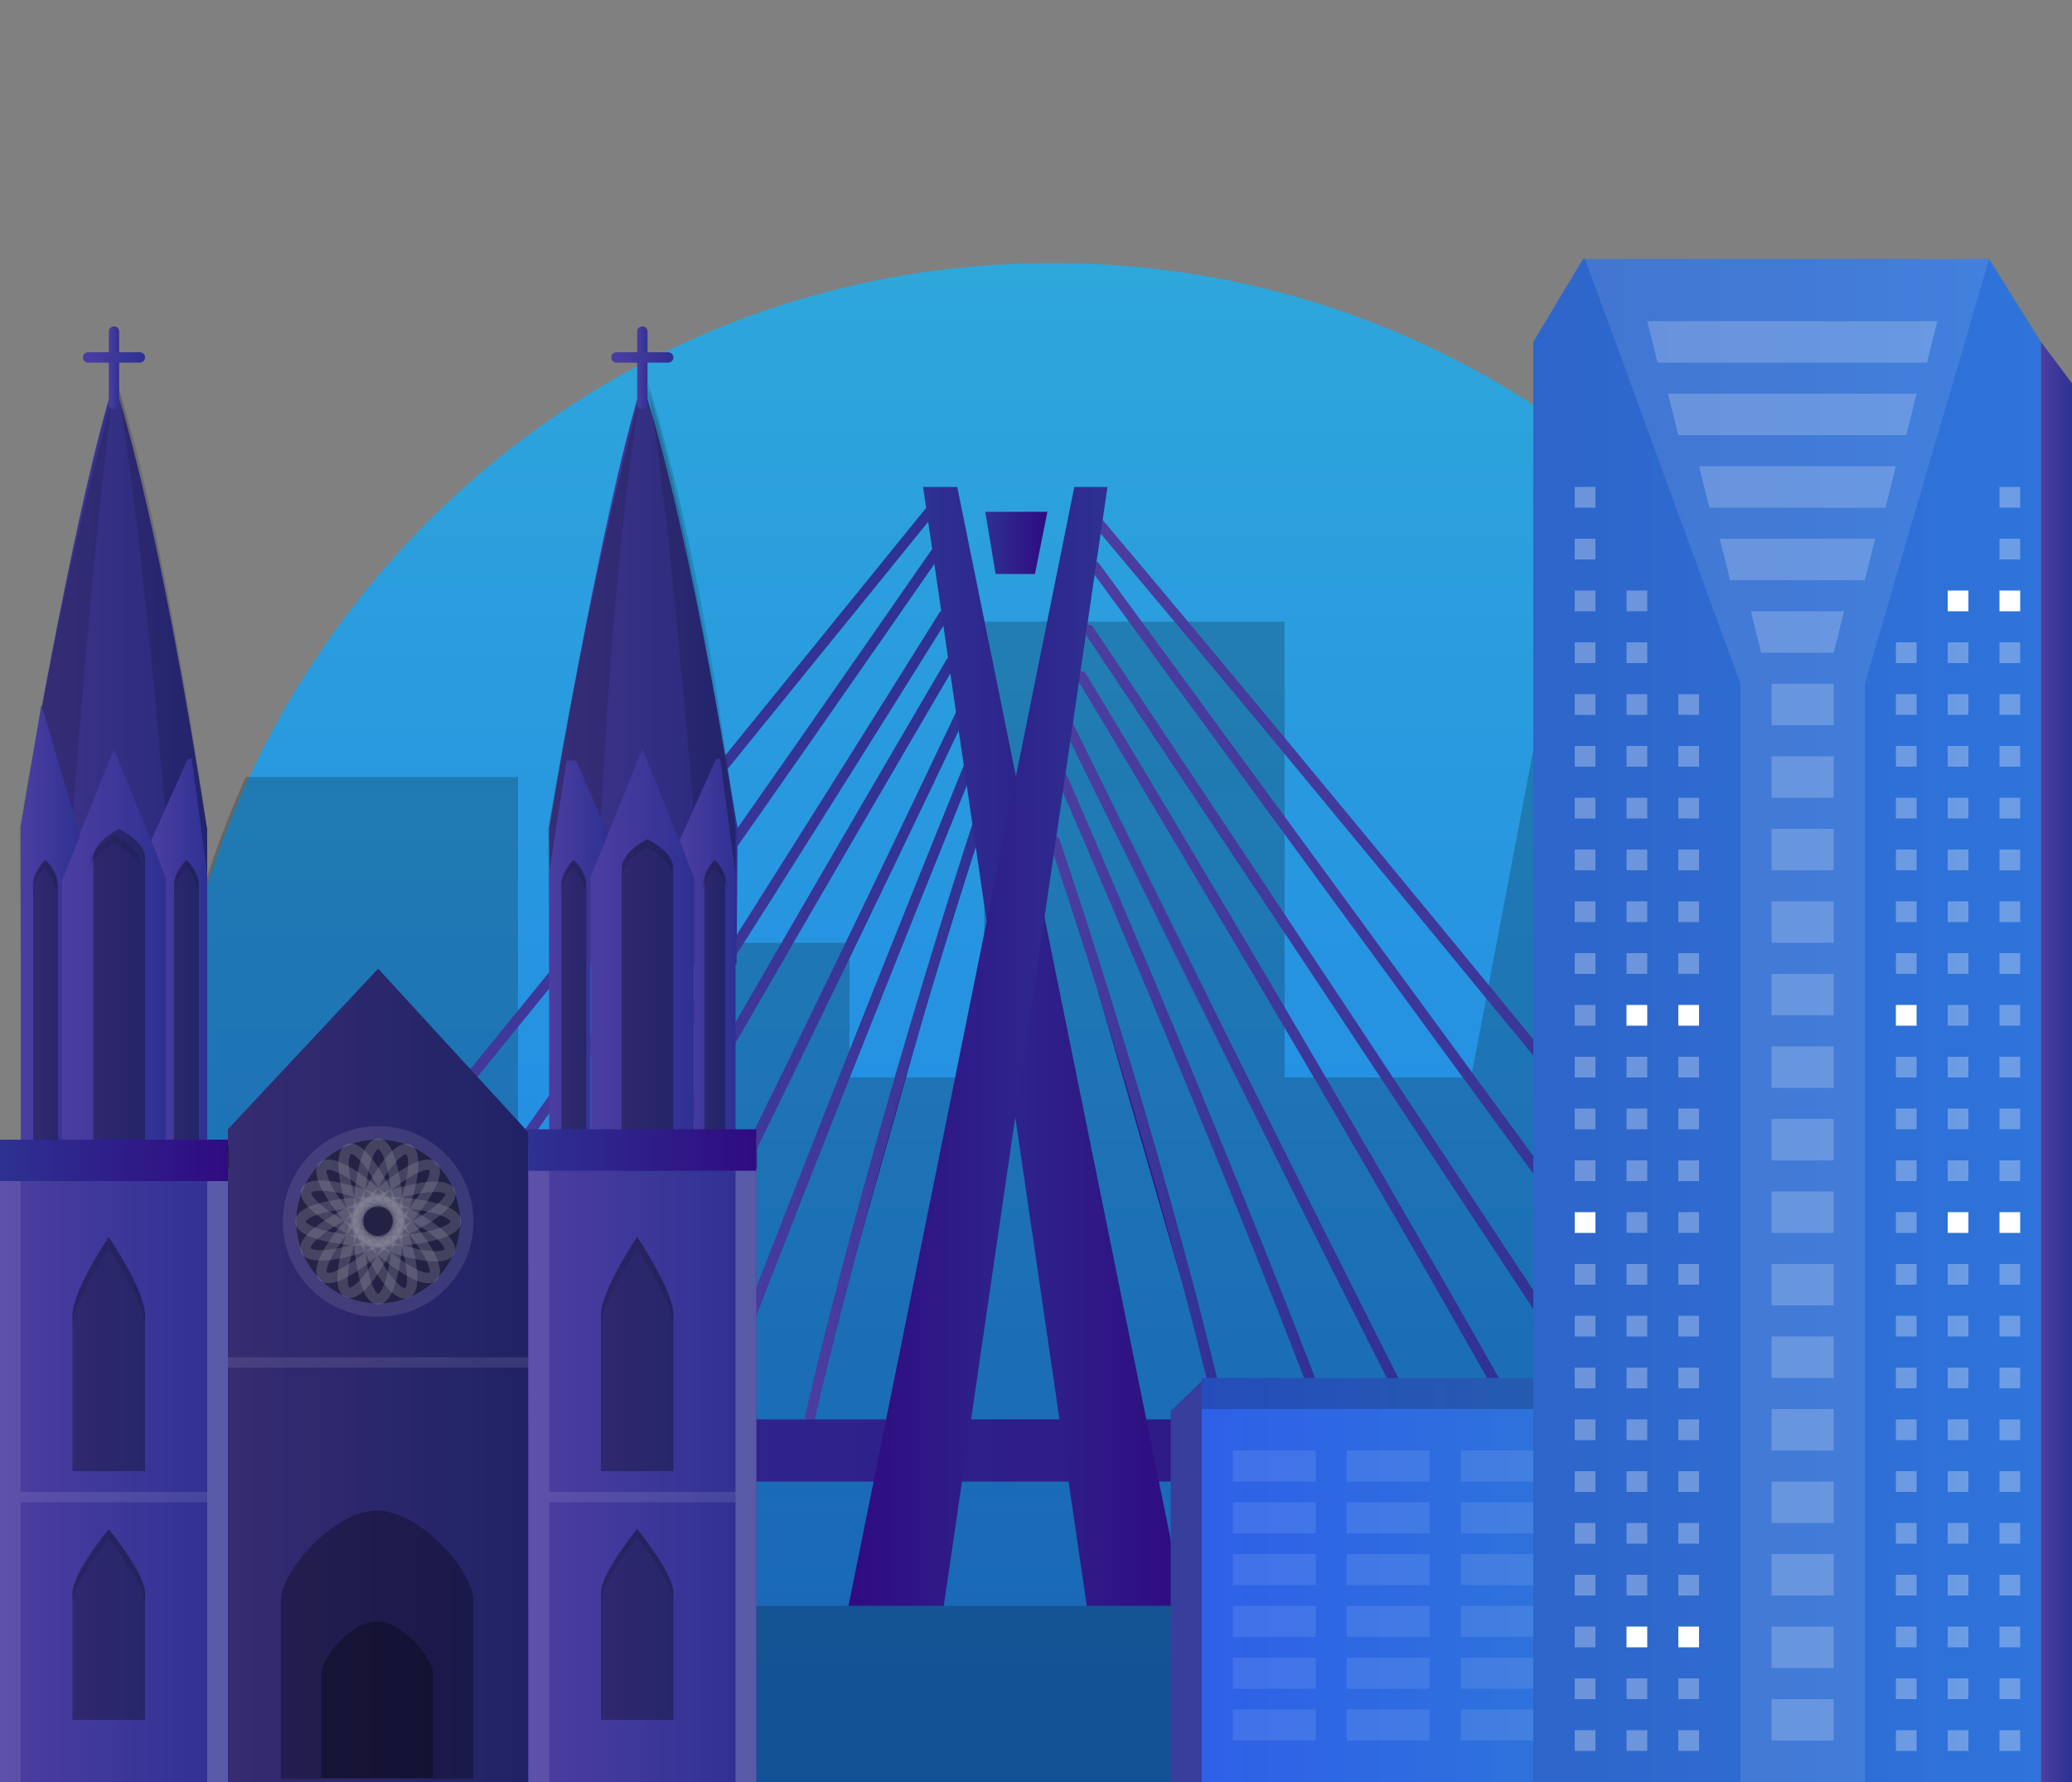 <svg xmlns="http://www.w3.org/2000/svg" xmlns:xlink="http://www.w3.org/1999/xlink" id="Warstwa_1" x="0" y="0" version="1.1" viewBox="0 0 200 172" style="enable-background:new 0 0 200 172" xml:space="preserve"><rect x="0" y="0" width="200" height="172" fill="#808080" stroke="none"/><style type="text/css">.st0{fill:url(#SVGID_1_)}.st1,.st2{opacity:.2;clip-path:url(#SVGID_3_);enable-background:new}.st2{clip-path:url(#SVGID_5_)}.st3{fill:url(#SVGID_6_);stroke:url(#SVGID_7_)}.st3,.st4,.st5,.st6,.st7,.st8,.st9{stroke-linecap:round;stroke-miterlimit:10}.st4{fill:url(#SVGID_8_);stroke:url(#SVGID_9_)}.st5{fill:url(#SVGID_10_);stroke:url(#SVGID_11_)}.st6{fill:url(#SVGID_12_);stroke:url(#SVGID_13_)}.st7{fill:url(#SVGID_14_);stroke:url(#SVGID_15_)}.st8{fill:url(#SVGID_16_);stroke:url(#SVGID_17_)}.st9{fill:url(#SVGID_18_);stroke:url(#SVGID_19_)}.st10{fill:url(#SVGID_20_);stroke:url(#SVGID_21_)}.st10,.st11,.st12,.st13,.st14,.st15,.st16{stroke-linecap:round;stroke-miterlimit:10}.st11{fill:url(#SVGID_22_);stroke:url(#SVGID_23_)}.st12{fill:url(#SVGID_24_);stroke:url(#SVGID_25_)}.st13{fill:url(#SVGID_26_);stroke:url(#SVGID_27_)}.st14{fill:url(#SVGID_28_);stroke:url(#SVGID_29_)}.st15{fill:url(#SVGID_30_);stroke:url(#SVGID_31_)}.st16{fill:url(#SVGID_32_);stroke:url(#SVGID_33_)}.st17{fill:url(#SVGID_34_)}.st18{fill:url(#SVGID_35_)}.st19{fill:url(#SVGID_36_)}.st20{fill:url(#SVGID_37_)}.st21{fill:#373e9b}.st22{fill:url(#SVGID_38_)}.st23,.st24{opacity:.2;enable-background:new}.st24{opacity:.1;fill:#fff}.st25{fill:url(#SVGID_39_)}.st26{fill:url(#SVGID_40_)}.st27{opacity:.2}.st28,.st29{fill:#fff}.st29{opacity:.3;enable-background:new}.st30{fill:url(#SVGID_41_)}.st31,.st32{opacity:.3;enable-background:new}.st32{opacity:.44}.st33{opacity:.5}.st34{stroke-miterlimit:10}.st34,.st35,.st36,.st37{opacity:.3;fill:none;stroke:#fff;enable-background:new}.st35{stroke-miterlimit:10}.st36{stroke-miterlimit:10}.st37{stroke-miterlimit:10}.st38{fill:url(#SVGID_42_)}.st39{fill:url(#SVGID_43_)}.st40,.st41{enable-background:new}.st40{opacity:.2;fill:#fff}.st41{opacity:.1}.st42{fill:url(#SVGID_44_)}.st43,.st44{opacity:.15;enable-background:new}.st44{opacity:.13}.st45{fill:url(#SVGID_45_)}.st46{fill:url(#SVGID_46_)}.st47{fill:url(#SVGID_47_)}.st48{fill:url(#SVGID_48_)}.st49{fill:url(#SVGID_49_)}.st50{fill:url(#SVGID_50_)}.st51,.st52{fill:none;stroke:url(#SVGID_51_);stroke-linecap:round;stroke-linejoin:round;stroke-miterlimit:10}.st52{stroke:url(#SVGID_52_)}.st53{fill:url(#SVGID_53_)}.st54{fill:url(#SVGID_54_)}.st55{fill:url(#SVGID_55_)}.st56{fill:url(#SVGID_56_)}.st57{fill:url(#SVGID_57_)}.st58{fill:url(#SVGID_58_)}.st59{fill:url(#SVGID_59_)}.st60{fill:url(#SVGID_60_)}.st61{fill:url(#SVGID_61_)}.st62,.st63{fill:none;stroke:url(#SVGID_62_);stroke-linecap:round;stroke-linejoin:round;stroke-miterlimit:10}.st63{stroke:url(#SVGID_63_)}</style><g id="bg"><linearGradient id="SVGID_1_" x1="101.5" x2="101.5" y1="-593" y2="-445.384" gradientTransform="matrix(1 0 0 -1 0 -420)" gradientUnits="userSpaceOnUse"><stop offset="0" style="stop-color:#1d7ee8"/><stop offset="1" style="stop-color:#2ea7db"/></linearGradient><path d="M16,111.5V173h171v-62.2c0-49.2-41.6-88.7-91.5-85.2C50.6,28.7,16,66.5,16,111.5z" class="st0"/><g><g><g><defs><path id="SVGID_2_" d="M15.9,111v61.5H187v-62.2c0-49.2-41.6-88.7-91.6-85.2C50.5,28.2,15.9,66,15.9,111z"/></defs><clipPath id="SVGID_3_"><use xlink:href="#SVGID_2_" style="overflow:visible"/></clipPath><polygon points="151.3 55 142 104 124 104 124 60 95 60 95 103.6 95 104 82 104 82 91 58 91 58 132.4 50 144.5 50 75 16 75 16 172 187 172 188.6 55" class="st1"/></g></g><g><g><defs><path id="SVGID_4_" d="M15.9,111v61.5H187v-62.2c0-49.2-41.6-88.7-91.6-85.2C50.5,28.2,15.9,66,15.9,111z"/></defs><clipPath id="SVGID_5_"><use xlink:href="#SVGID_4_" style="overflow:visible"/></clipPath><rect width="183" height="18" x="16" y="155" class="st2"/></g></g></g></g><g><g id="bridge"><linearGradient id="SVGID_6_" x1="105.7" x2="177.2" y1="-513.5" y2="-513.5" gradientTransform="matrix(1 0 0 -1 0 -420)" gradientUnits="userSpaceOnUse"><stop offset="0" style="stop-color:#2e3192"/><stop offset="1" style="stop-color:#2f0b81"/></linearGradient><linearGradient id="SVGID_7_" x1="105.2" x2="177.7" y1="-513.5" y2="-513.5" gradientTransform="matrix(1 0 0 -1 0 -420)" gradientUnits="userSpaceOnUse"><stop offset="0" style="stop-color:#4c3ea1"/><stop offset="1" style="stop-color:#2e3192"/></linearGradient><path d="M177.2,136.9c-49.3-60.7-71.5-86.8-71.5-86.8" class="st3"/><linearGradient id="SVGID_8_" x1="105.7" x2="165.9" y1="-515.8" y2="-515.8" gradientTransform="matrix(1 0 0 -1 0 -420)" gradientUnits="userSpaceOnUse"><stop offset="0" style="stop-color:#2e3192"/><stop offset="1" style="stop-color:#2f0b81"/></linearGradient><linearGradient id="SVGID_9_" x1="105.2" x2="166.4" y1="-515.8" y2="-515.8" gradientTransform="matrix(1 0 0 -1 0 -420)" gradientUnits="userSpaceOnUse"><stop offset="0" style="stop-color:#4c3ea1"/><stop offset="1" style="stop-color:#2e3192"/></linearGradient><path d="M165.9,136.9c-23.1-31.6-60.2-82.2-60.2-82.2" class="st4"/><linearGradient id="SVGID_10_" x1="105.1" x2="155.5" y1="-518.85" y2="-518.85" gradientTransform="matrix(1 0 0 -1 0 -420)" gradientUnits="userSpaceOnUse"><stop offset="0" style="stop-color:#2e3192"/><stop offset="1" style="stop-color:#2f0b81"/></linearGradient><linearGradient id="SVGID_11_" x1="104.6" x2="156" y1="-518.85" y2="-518.85" gradientTransform="matrix(1 0 0 -1 0 -420)" gradientUnits="userSpaceOnUse"><stop offset="0" style="stop-color:#4c3ea1"/><stop offset="1" style="stop-color:#2e3192"/></linearGradient><path d="M155.5,136.9c-22.4-34.3-50.4-76.1-50.4-76.1" class="st5"/><linearGradient id="SVGID_12_" x1="104.4" x2="146.212" y1="-521.1" y2="-521.1" gradientTransform="matrix(1 0 0 -1 0 -420)" gradientUnits="userSpaceOnUse"><stop offset="0" style="stop-color:#2e3192"/><stop offset="1" style="stop-color:#2f0b81"/></linearGradient><linearGradient id="SVGID_13_" x1="103.9" x2="146.713" y1="-521.1" y2="-521.1" gradientTransform="matrix(1 0 0 -1 0 -420)" gradientUnits="userSpaceOnUse"><stop offset="0" style="stop-color:#4c3ea1"/><stop offset="1" style="stop-color:#2e3192"/></linearGradient><path d="M146.3,136.9c-17.7-31.6-41.9-71.6-41.9-71.6" class="st6"/><linearGradient id="SVGID_14_" x1="103.1" x2="136.474" y1="-523.45" y2="-523.45" gradientTransform="matrix(1 0 0 -1 0 -420)" gradientUnits="userSpaceOnUse"><stop offset="0" style="stop-color:#2e3192"/><stop offset="1" style="stop-color:#2f0b81"/></linearGradient><linearGradient id="SVGID_15_" x1="102.6" x2="136.974" y1="-523.45" y2="-523.45" gradientTransform="matrix(1 0 0 -1 0 -420)" gradientUnits="userSpaceOnUse"><stop offset="0" style="stop-color:#4c3ea1"/><stop offset="1" style="stop-color:#2e3192"/></linearGradient><path d="M136.4,136.9C122,108.6,103.1,70,103.1,70" class="st7"/><linearGradient id="SVGID_16_" x1="102.418" x2="127.771" y1="-526.05" y2="-526.05" gradientTransform="matrix(1 0 0 -1 0 -420)" gradientUnits="userSpaceOnUse"><stop offset="0" style="stop-color:#2e3192"/><stop offset="1" style="stop-color:#2f0b81"/></linearGradient><linearGradient id="SVGID_17_" x1="101.922" x2="128.273" y1="-526.05" y2="-526.05" gradientTransform="matrix(1 0 0 -1 0 -420)" gradientUnits="userSpaceOnUse"><stop offset="0" style="stop-color:#4c3ea1"/><stop offset="1" style="stop-color:#2e3192"/></linearGradient><path d="M127.9,136.9c-10.5-27.7-25.3-61.7-25.3-61.7" class="st8"/><linearGradient id="SVGID_18_" x1="101.76" x2="117.891" y1="-529.05" y2="-529.05" gradientTransform="matrix(1 0 0 -1 0 -420)" gradientUnits="userSpaceOnUse"><stop offset="0" style="stop-color:#2e3192"/><stop offset="1" style="stop-color:#2f0b81"/></linearGradient><linearGradient id="SVGID_19_" x1="101.264" x2="118.393" y1="-529.05" y2="-529.05" gradientTransform="matrix(1 0 0 -1 0 -420)" gradientUnits="userSpaceOnUse"><stop offset="0" style="stop-color:#4c3ea1"/><stop offset="1" style="stop-color:#2e3192"/></linearGradient><path d="M117.9,136.9c-6.5-27.7-16.1-55.7-16.1-55.7" class="st9"/><linearGradient id="SVGID_20_" x1="18.8" x2="90.3" y1="-512.7" y2="-512.7" gradientTransform="matrix(1 0 0 -1 0 -420)" gradientUnits="userSpaceOnUse"><stop offset="0" style="stop-color:#2e3192"/><stop offset="1" style="stop-color:#2f0b81"/></linearGradient><linearGradient id="SVGID_21_" x1="18.3" x2="90.8" y1="-512.7" y2="-512.7" gradientTransform="matrix(1 0 0 -1 0 -420)" gradientUnits="userSpaceOnUse"><stop offset="0" style="stop-color:#4c3ea1"/><stop offset="1" style="stop-color:#2e3192"/></linearGradient><path d="M18.8,136.7c49.3-60.6,71.5-88,71.5-88" class="st10"/><linearGradient id="SVGID_22_" x1="31.4" x2="90.3" y1="-515.05" y2="-515.05" gradientTransform="matrix(1 0 0 -1 0 -420)" gradientUnits="userSpaceOnUse"><stop offset="0" style="stop-color:#2e3192"/><stop offset="1" style="stop-color:#2f0b81"/></linearGradient><linearGradient id="SVGID_23_" x1="30.9" x2="90.8" y1="-515.05" y2="-515.05" gradientTransform="matrix(1 0 0 -1 0 -420)" gradientUnits="userSpaceOnUse"><stop offset="0" style="stop-color:#4c3ea1"/><stop offset="1" style="stop-color:#2e3192"/></linearGradient><path d="M31.4,136.7c23.1-31.6,58.9-83.3,58.9-83.3" class="st11"/><linearGradient id="SVGID_24_" x1="41.9" x2="91.1" y1="-518.05" y2="-518.05" gradientTransform="matrix(1 0 0 -1 0 -420)" gradientUnits="userSpaceOnUse"><stop offset="0" style="stop-color:#2e3192"/><stop offset="1" style="stop-color:#2f0b81"/></linearGradient><linearGradient id="SVGID_25_" x1="41.4" x2="91.6" y1="-518.05" y2="-518.05" gradientTransform="matrix(1 0 0 -1 0 -420)" gradientUnits="userSpaceOnUse"><stop offset="0" style="stop-color:#4c3ea1"/><stop offset="1" style="stop-color:#2e3192"/></linearGradient><path d="M41.9,136.7c22.4-34.3,49.2-77.3,49.2-77.3" class="st12"/><linearGradient id="SVGID_26_" x1="49.9" x2="91.712" y1="-520.3" y2="-520.3" gradientTransform="matrix(1 0 0 -1 0 -420)" gradientUnits="userSpaceOnUse"><stop offset="0" style="stop-color:#2e3192"/><stop offset="1" style="stop-color:#2f0b81"/></linearGradient><linearGradient id="SVGID_27_" x1="49.4" x2="92.213" y1="-520.3" y2="-520.3" gradientTransform="matrix(1 0 0 -1 0 -420)" gradientUnits="userSpaceOnUse"><stop offset="0" style="stop-color:#4c3ea1"/><stop offset="1" style="stop-color:#2e3192"/></linearGradient><path d="M49.9,136.7c17.7-31.6,41.9-72.8,41.9-72.8" class="st13"/><linearGradient id="SVGID_28_" x1="59.6" x2="92.974" y1="-522.65" y2="-522.65" gradientTransform="matrix(1 0 0 -1 0 -420)" gradientUnits="userSpaceOnUse"><stop offset="0" style="stop-color:#2e3192"/><stop offset="1" style="stop-color:#2f0b81"/></linearGradient><linearGradient id="SVGID_29_" x1="59.1" x2="93.473" y1="-522.65" y2="-522.65" gradientTransform="matrix(1 0 0 -1 0 -420)" gradientUnits="userSpaceOnUse"><stop offset="0" style="stop-color:#4c3ea1"/><stop offset="1" style="stop-color:#2e3192"/></linearGradient><path d="M59.6,136.7c14.5-28.4,33.3-68.1,33.3-68.1" class="st14"/><linearGradient id="SVGID_30_" x1="68.3" x2="93.653" y1="-525.85" y2="-525.85" gradientTransform="matrix(1 0 0 -1 0 -420)" gradientUnits="userSpaceOnUse"><stop offset="0" style="stop-color:#2e3192"/><stop offset="1" style="stop-color:#2f0b81"/></linearGradient><linearGradient id="SVGID_31_" x1="67.8" x2="94.151" y1="-525.85" y2="-525.85" gradientTransform="matrix(1 0 0 -1 0 -420)" gradientUnits="userSpaceOnUse"><stop offset="0" style="stop-color:#4c3ea1"/><stop offset="1" style="stop-color:#2e3192"/></linearGradient><path d="M68.3,137.9c10.5-27.7,25.3-64.1,25.3-64.1" class="st15"/><linearGradient id="SVGID_32_" x1="78.156" x2="94.288" y1="-528.25" y2="-528.25" gradientTransform="matrix(1 0 0 -1 0 -420)" gradientUnits="userSpaceOnUse"><stop offset="0" style="stop-color:#2e3192"/><stop offset="1" style="stop-color:#2f0b81"/></linearGradient><linearGradient id="SVGID_33_" x1="77.66" x2="94.789" y1="-528.25" y2="-528.25" gradientTransform="matrix(1 0 0 -1 0 -420)" gradientUnits="userSpaceOnUse"><stop offset="0" style="stop-color:#4c3ea1"/><stop offset="1" style="stop-color:#2e3192"/></linearGradient><path d="M78.2,136.7c6.5-27.7,16.1-56.9,16.1-56.9" class="st16"/><linearGradient id="SVGID_34_" x1="17.6" x2="178.4" y1="-560" y2="-560" gradientTransform="matrix(1 0 0 -1 0 -420)" gradientUnits="userSpaceOnUse"><stop offset="0" style="stop-color:#2e3192"/><stop offset="1" style="stop-color:#2f0b81"/></linearGradient><rect width="160.8" height="6" x="17.6" y="137" class="st17"/><linearGradient id="SVGID_35_" x1="89.1" x2="114.258" y1="-521" y2="-521" gradientTransform="matrix(1 0 0 -1 0 -420)" gradientUnits="userSpaceOnUse"><stop offset="0" style="stop-color:#2e3192"/><stop offset="1" style="stop-color:#2f0b81"/></linearGradient><polygon points="89.1 47 92.4 47 114.3 155 104.9 155" class="st18"/><linearGradient id="SVGID_36_" x1="9011.008" x2="9036.166" y1="-521" y2="-521" gradientTransform="matrix(-1 0 0 -1 9118 -420)" gradientUnits="userSpaceOnUse"><stop offset="0" style="stop-color:#2e3192"/><stop offset="1" style="stop-color:#2f0b81"/></linearGradient><polygon points="106.9 47 103.7 47 81.9 155 91.1 155" class="st19"/><linearGradient id="SVGID_37_" x1="95.049" x2="101.024" y1="-472.4" y2="-472.4" gradientTransform="matrix(1 0 0 -1 0 -420)" gradientUnits="userSpaceOnUse"><stop offset="0" style="stop-color:#2e3192"/><stop offset="1" style="stop-color:#2f0b81"/></linearGradient><polygon points="95.1 49.4 96.1 55.4 99.9 55.4 101.1 49.4" class="st20"/></g><g id="Warstwa_10"><polyline points="116 133.3 113 136.2 113 173 116 173 116 133" class="st21"/><linearGradient id="SVGID_38_" x1="116" x2="152" y1="-47.42" y2="-47.42" gradientTransform="matrix(1 0 0 -1 0 105.58)" gradientUnits="userSpaceOnUse"><stop offset="0" style="stop-color:#2e60e8"/><stop offset="1" style="stop-color:#2e74db"/></linearGradient><rect width="36" height="40" x="116" y="133" class="st22"/><rect width="36" height="3" x="116" y="133" class="st23"/><rect width="8" height="3" x="119" y="150" class="st24"/><rect width="8" height="3" x="119" y="155" class="st24"/><rect width="8" height="3" x="119" y="160" class="st24"/><rect width="8" height="3" x="119" y="140" class="st24"/><rect width="8" height="3" x="119" y="145" class="st24"/><rect width="8" height="3" x="130" y="150" class="st24"/><rect width="8" height="3" x="130" y="155" class="st24"/><rect width="8" height="3" x="130" y="160" class="st24"/><rect width="8" height="3" x="130" y="140" class="st24"/><rect width="8" height="3" x="130" y="145" class="st24"/><rect width="8" height="3" x="141" y="150" class="st24"/><rect width="8" height="3" x="141" y="155" class="st24"/><rect width="8" height="3" x="141" y="160" class="st24"/><rect width="8" height="3" x="119" y="165" class="st24"/><rect width="8" height="3" x="130" y="165" class="st24"/><rect width="8" height="3" x="141" y="165" class="st24"/><rect width="8" height="3" x="141" y="140" class="st24"/><rect width="8" height="3" x="141" y="145" class="st24"/></g><g id="building_-_right"><linearGradient id="SVGID_39_" x1="148" x2="197" y1="3952.5" y2="3952.5" gradientTransform="matrix(1 0 0 1 0 -3854)" gradientUnits="userSpaceOnUse"><stop offset="0" style="stop-color:#2e65ca"/><stop offset="1" style="stop-color:#2e74db"/></linearGradient><polygon points="148 33 152.8 25 192 25 197 33 197 172 148 172" class="st25"/><polygon points="153 25 168 66 168 172 180 172 180 66 192 25" class="st24"/><linearGradient id="SVGID_40_" x1="197.003" x2="199.995" y1="3956.5" y2="3956.5" gradientTransform="matrix(1 0 0 1 0 -3854)" gradientUnits="userSpaceOnUse"><stop offset="0" style="stop-color:#4c3ea1"/><stop offset="1" style="stop-color:#2e3192"/></linearGradient><polygon points="197 172 200 172 200 37 197 33" class="st26"/><g id="center" class="st27"><polygon points="159 31 187 31 186 35 160 35" class="st28"/><polygon points="161 38 185 38 184 42 162 42" class="st28"/><polygon points="164 45 183 45 182 49 165 49" class="st28"/><polygon points="166 52 181 52 180 56 167 56" class="st28"/><polygon points="169 59 178 59 177 63 170 63" class="st28"/><rect width="6" height="4" x="171" y="66" class="st28"/><rect width="6" height="4" x="171" y="73" class="st28"/><rect width="6" height="4" x="171" y="80" class="st28"/><rect width="6" height="4" x="171" y="87" class="st28"/><rect width="6" height="4" x="171" y="94" class="st28"/><rect width="6" height="4" x="171" y="101" class="st28"/><rect width="6" height="4" x="171" y="108" class="st28"/><rect width="6" height="4" x="171" y="115" class="st28"/><rect width="6" height="4" x="171" y="122" class="st28"/><rect width="6" height="4" x="171" y="129" class="st28"/><rect width="6" height="4" x="171" y="136" class="st28"/><rect width="6" height="4" x="171" y="143" class="st28"/><rect width="6" height="4" x="171" y="150" class="st28"/><rect width="6" height="4" x="171" y="157" class="st28"/><rect width="6" height="4" x="171" y="164" class="st28"/></g><g id="left"><rect width="2" height="2" x="152" y="132" class="st29"/><rect width="2" height="2" x="152" y="127" class="st29"/><rect width="2" height="2" x="152" y="122" class="st29"/><rect width="2" height="2" x="152" y="117" class="st28"/><rect width="2" height="2" x="152" y="112" class="st29"/><rect width="2" height="2" x="152" y="107" class="st29"/><rect width="2" height="2" x="152" y="102" class="st29"/><rect width="2" height="2" x="152" y="97" class="st29"/><rect width="2" height="2" x="152" y="92" class="st29"/><rect width="2" height="2" x="152" y="87" class="st29"/><rect width="2" height="2" x="157" y="92" class="st29"/><rect width="2" height="2" x="157" y="87" class="st29"/><rect width="2" height="2" x="162" y="92" class="st29"/><rect width="2" height="2" x="162" y="87" class="st29"/><rect width="2" height="2" x="152" y="167" class="st29"/><rect width="2" height="2" x="152" y="162" class="st29"/><rect width="2" height="2" x="152" y="157" class="st29"/><rect width="2" height="2" x="152" y="152" class="st29"/><rect width="2" height="2" x="152" y="147" class="st29"/><rect width="2" height="2" x="152" y="142" class="st29"/><rect width="2" height="2" x="152" y="137" class="st29"/><rect width="2" height="2" x="157" y="132" class="st29"/><rect width="2" height="2" x="157" y="127" class="st29"/><rect width="2" height="2" x="157" y="122" class="st29"/><rect width="2" height="2" x="157" y="117" class="st29"/><rect width="2" height="2" x="157" y="112" class="st29"/><rect width="2" height="2" x="157" y="107" class="st29"/><rect width="2" height="2" x="157" y="102" class="st29"/><rect width="2" height="2" x="157" y="97" class="st28"/><rect width="2" height="2" x="157" y="167" class="st29"/><rect width="2" height="2" x="157" y="162" class="st29"/><rect width="2" height="2" x="157" y="157" class="st28"/><rect width="2" height="2" x="157" y="152" class="st29"/><rect width="2" height="2" x="157" y="147" class="st29"/><rect width="2" height="2" x="157" y="142" class="st29"/><rect width="2" height="2" x="157" y="137" class="st29"/><rect width="2" height="2" x="162" y="132" class="st29"/><rect width="2" height="2" x="162" y="127" class="st29"/><rect width="2" height="2" x="162" y="122" class="st29"/><rect width="2" height="2" x="162" y="117" class="st29"/><rect width="2" height="2" x="162" y="112" class="st29"/><rect width="2" height="2" x="162" y="107" class="st29"/><rect width="2" height="2" x="162" y="102" class="st29"/><rect width="2" height="2" x="162" y="97" class="st28"/><rect width="2" height="2" x="162" y="167" class="st29"/><rect width="2" height="2" x="162" y="162" class="st29"/><rect width="2" height="2" x="162" y="157" class="st28"/><rect width="2" height="2" x="162" y="152" class="st29"/><rect width="2" height="2" x="162" y="147" class="st29"/><rect width="2" height="2" x="162" y="142" class="st29"/><rect width="2" height="2" x="162" y="137" class="st29"/><rect width="2" height="2" x="152" y="77" class="st29"/><rect width="2" height="2" x="152" y="72" class="st29"/><rect width="2" height="2" x="152" y="67" class="st29"/><rect width="2" height="2" x="152" y="62" class="st29"/><rect width="2" height="2" x="152" y="57" class="st29"/><rect width="2" height="2" x="152" y="52" class="st29"/><rect width="2" height="2" x="152" y="47" class="st29"/><rect width="2" height="2" x="152" y="82" class="st29"/><rect width="2" height="2" x="157" y="77" class="st29"/><rect width="2" height="2" x="157" y="72" class="st29"/><rect width="2" height="2" x="157" y="67" class="st29"/><rect width="2" height="2" x="157" y="62" class="st29"/><rect width="2" height="2" x="157" y="57" class="st29"/><rect width="2" height="2" x="157" y="82" class="st29"/><rect width="2" height="2" x="162" y="77" class="st29"/><rect width="2" height="2" x="162" y="72" class="st29"/><rect width="2" height="2" x="162" y="67" class="st29"/><rect width="2" height="2" x="162" y="82" class="st29"/></g><g id="left_kopia"><rect width="2" height="2" x="183" y="82" class="st29"/><rect width="2" height="2" x="183" y="87" class="st29"/><rect width="2" height="2" x="183" y="92" class="st29"/><rect width="2" height="2" x="183" y="97" class="st28"/><rect width="2" height="2" x="183" y="102" class="st29"/><rect width="2" height="2" x="183" y="107" class="st29"/><rect width="2" height="2" x="183" y="112" class="st29"/><rect width="2" height="2" x="183" y="117" class="st29"/><rect width="2" height="2" x="183" y="122" class="st29"/><rect width="2" height="2" x="183" y="127" class="st29"/><rect width="2" height="2" x="188" y="122" class="st29"/><rect width="2" height="2" x="188" y="127" class="st29"/><rect width="2" height="2" x="193" y="122" class="st29"/><rect width="2" height="2" x="193" y="127" class="st29"/><rect width="2" height="2" x="183" y="62" class="st29"/><rect width="2" height="2" x="183" y="67" class="st29"/><rect width="2" height="2" x="183" y="72" class="st29"/><rect width="2" height="2" x="183" y="77" class="st29"/><rect width="2" height="2" x="188" y="82" class="st29"/><rect width="2" height="2" x="188" y="87" class="st29"/><rect width="2" height="2" x="188" y="92" class="st29"/><rect width="2" height="2" x="188" y="97" class="st29"/><rect width="2" height="2" x="188" y="102" class="st29"/><rect width="2" height="2" x="188" y="107" class="st29"/><rect width="2" height="2" x="188" y="112" class="st29"/><rect width="2" height="2" x="188" y="117" class="st28"/><rect width="2" height="2" x="188" y="57" class="st28"/><rect width="2" height="2" x="188" y="62" class="st29"/><rect width="2" height="2" x="188" y="67" class="st29"/><rect width="2" height="2" x="188" y="72" class="st29"/><rect width="2" height="2" x="188" y="77" class="st29"/><rect width="2" height="2" x="193" y="82" class="st29"/><rect width="2" height="2" x="193" y="87" class="st29"/><rect width="2" height="2" x="193" y="92" class="st29"/><rect width="2" height="2" x="193" y="97" class="st29"/><rect width="2" height="2" x="193" y="102" class="st29"/><rect width="2" height="2" x="193" y="107" class="st29"/><rect width="2" height="2" x="193" y="112" class="st29"/><rect width="2" height="2" x="193" y="117" class="st28"/><rect width="2" height="2" x="193" y="47" class="st29"/><rect width="2" height="2" x="193" y="52" class="st29"/><rect width="2" height="2" x="193" y="57" class="st28"/><rect width="2" height="2" x="193" y="62" class="st29"/><rect width="2" height="2" x="193" y="67" class="st29"/><rect width="2" height="2" x="193" y="72" class="st29"/><rect width="2" height="2" x="193" y="77" class="st29"/><rect width="2" height="2" x="183" y="137" class="st29"/><rect width="2" height="2" x="183" y="142" class="st29"/><rect width="2" height="2" x="183" y="147" class="st29"/><rect width="2" height="2" x="183" y="152" class="st29"/><rect width="2" height="2" x="183" y="157" class="st29"/><rect width="2" height="2" x="183" y="162" class="st29"/><rect width="2" height="2" x="183" y="167" class="st29"/><rect width="2" height="2" x="183" y="132" class="st29"/><rect width="2" height="2" x="188" y="137" class="st29"/><rect width="2" height="2" x="188" y="142" class="st29"/><rect width="2" height="2" x="188" y="147" class="st29"/><rect width="2" height="2" x="188" y="152" class="st29"/><rect width="2" height="2" x="188" y="157" class="st29"/><rect width="2" height="2" x="188" y="132" class="st29"/><rect width="2" height="2" x="193" y="137" class="st29"/><rect width="2" height="2" x="193" y="142" class="st29"/><rect width="2" height="2" x="193" y="147" class="st29"/><rect width="2" height="2" x="193" y="152" class="st29"/><rect width="2" height="2" x="193" y="157" class="st29"/><rect width="2" height="2" x="188" y="162" class="st29"/><rect width="2" height="2" x="193" y="162" class="st29"/><rect width="2" height="2" x="188" y="167" class="st29"/><rect width="2" height="2" x="193" y="167" class="st29"/><rect width="2" height="2" x="193" y="132" class="st29"/></g></g><g id="bilding_-_left"><g id="Warstwa_6"><linearGradient id="SVGID_41_" x1="21.953" x2="51" y1="3414.8" y2="3414.8" gradientTransform="matrix(1 0 0 1 0 -3282)" gradientUnits="userSpaceOnUse"><stop offset="0" style="stop-color:#4c3ea1"/><stop offset="1" style="stop-color:#2e3192"/></linearGradient><polygon points="36.5 93.5 22 109 22 172.1 51 172.1 51 109.3" class="st30"/><polygon points="36.5 93.5 22 109 22 172.1 51 172.1 51 109.3" class="st31"/><path d="M45.7,171.7v-17.2c0-2.8-5.1-8.7-9.3-8.7s-9.3,5.9-9.3,8.7v17.2H45.7z" class="st31"/><path d="M41.8,171.6v-10c0-1.6-3-5.1-5.4-5.1s-5.4,3.4-5.4,5.1v10H41.8z" class="st31"/><g><circle cx="36.5" cy="117.9" r="9.2" class="st24"/><circle cx="36.5" cy="117.9" r="7.9" class="st32"/><g class="st33"><ellipse cx="36.5" cy="117.9" class="st34" rx="1.9" ry="7.5"/><ellipse cx="36.5" cy="117.9" class="st34" rx="7.5" ry="1.9"/><ellipse cx="36.5" cy="117.9" class="st35" rx="1.9" ry="7.5" transform="matrix(0.707 -0.707 0.707 0.707 -72.663 60.336)"/><ellipse cx="36.5" cy="117.9" class="st35" rx="7.5" ry="1.9" transform="matrix(0.707 -0.707 0.707 0.707 -72.663 60.336)"/><ellipse cx="36.5" cy="117.9" class="st36" rx="1.9" ry="7.5" transform="matrix(0.391 -0.92 0.92 0.391 -86.261 105.33)"/><ellipse cx="36.5" cy="117.9" class="st36" rx="7.5" ry="1.9" transform="matrix(0.391 -0.92 0.92 0.391 -86.261 105.33)"/><ellipse cx="36.5" cy="117.9" class="st37" rx="7.5" ry="1.9" transform="matrix(0.927 -0.374 0.374 0.927 -41.455 22.216)"/><ellipse cx="36.5" cy="117.9" class="st37" rx="1.9" ry="7.5" transform="matrix(0.927 -0.374 0.374 0.927 -41.455 22.216)"/></g></g><rect width="29" height="1" x="22" y="131" class="st24"/></g><g id="Warstwa_5"><rect width="21.9" height="2.1" x=".2" y="110.6" class="st31"/><linearGradient id="SVGID_42_" x1=".04" x2="22.04" y1="3422.5" y2="3422.5" gradientTransform="matrix(1 0 0 1 0 -3282)" gradientUnits="userSpaceOnUse"><stop offset="0" style="stop-color:#451088"/><stop offset="1" style="stop-color:#593179"/></linearGradient><rect width="22" height="61" y="110" class="st38"/><linearGradient id="SVGID_43_" x1="0" x2="22" y1="3423.5" y2="3423.5" gradientTransform="matrix(1 0 0 1 0 -3282)" gradientUnits="userSpaceOnUse"><stop offset="0" style="stop-color:#4c3ea1"/><stop offset="1" style="stop-color:#2e3192"/></linearGradient><polygon points="22 120 22 111 0 111 0 172 22 172" class="st39"/><rect width="2" height="59" y="113" class="st24"/><rect width="2" height="62" x="20" y="110" class="st40"/><rect width="18" height="1" x="2" y="144" class="st24"/><path d="M14,166v-12.2c0-2-3.5-6.2-3.5-6.2S7,151.7,7,153.8V166H14z" class="st31"/><path d="M10.5,147.6c0,0-3.5,4.5-3.5,6.1v0.9c0-1.6,3.5-6.1,3.5-6.1s3.5,4.5,3.5,6.1v-0.9 C14,152.1,10.5,147.6,10.5,147.6z" class="st41"/><path d="M14,142v-15c0-2.5-3.5-7.6-3.5-7.6S7,124.5,7,127v15H14z" class="st31"/><path d="M10.5,119.4c0,0-3.5,5.4-3.5,7.3v1.1c0-1.9,3.5-7.3,3.5-7.3s3.5,5.4,3.5,7.3v-1.1 C14,124.7,10.5,119.4,10.5,119.4z" class="st41"/><g><linearGradient id="SVGID_44_" x1="70" x2="87.861" y1="3346.95" y2="3346.95" gradientTransform="matrix(1 0 0 1 -68 -3282)" gradientUnits="userSpaceOnUse"><stop offset="0" style="stop-color:#4c3ea1"/><stop offset="1" style="stop-color:#2e3192"/></linearGradient><path d="M11,36.9L11,36.9c-4,12.6-9,43-9,43L2.1,93h9H20V80C19.9,80,16,52.4,11,36.9z" class="st42"/><path d="M11.3,37L11.3,37C5.5,57,2,80.1,2,80.1l0.1,13.1h9.2H20V80C20,80,15.9,50.9,11.3,37z" class="st43"/><path d="M11.3,37C13.9,52.5,16,79,16,79l0.2,13.8l3.8,0.4V80C19.9,79.9,17,59,11.3,37z" class="st44"/><path d="M11.5,71.2"/><linearGradient id="SVGID_45_" x1="86.6" x2="86.6" y1="3354.8" y2="3354.8" gradientTransform="matrix(1 0 0 1 -68 -3282)" gradientUnits="userSpaceOnUse"><stop offset="0" style="stop-color:#3651bf"/><stop offset="1" style="stop-color:#2e5bdb"/></linearGradient><path d="M18.6,72.8" class="st45"/><path d="M11,36.9C9,52,7,79.1,7,79.1L7.1,93H2L1.9,79.9C1.9,79.9,6,55,11,36.9z" class="st44"/><linearGradient id="SVGID_46_" x1="74" x2="84" y1="3374.15" y2="3374.15" gradientTransform="matrix(1 0 0 1 -68 -3282)" gradientUnits="userSpaceOnUse"><stop offset="0" style="stop-color:#4c3ea1"/><stop offset="1" style="stop-color:#2e3192"/></linearGradient><polyline points="16 112 16 84.7 11 72.3 6 84.7 6 112" class="st46"/><linearGradient id="SVGID_47_" x1="70" x2="75.708" y1="3372.5" y2="3372.5" gradientTransform="matrix(1 0 0 1 -68 -3282)" gradientUnits="userSpaceOnUse"><stop offset="0" style="stop-color:#4c3ea1"/><stop offset="1" style="stop-color:#2e3192"/></linearGradient><polygon points="7.7 80.7 7.7 80.5 4 68 2 80 2 84 2 91.5 2 113 6 113 6 85" class="st47"/><g><path d="M5.6,111.7V85.5c0-1.4-1.2-2.5-1.2-2.5s-1.2,1.1-1.2,2.5v26.2" class="st31"/><path d="M4.3,83c0,0-1.2,1.1-1.2,2.5v0.8c0-1.4,1.2-2.5,1.2-2.5s1.2,1.1,1.2,2.5v-0.8C5.6,84.1,4.3,83,4.3,83z" class="st41"/><g><path d="M4.5,87.4v24.5" class="st41"/></g></g><g><path d="M14,112V82.8c0-1.6-2.5-2.8-2.5-2.8S9,81.2,9,82.8V112" class="st31"/><path d="M11.1,80.6c0,0-2.4,1.2-2.4,2.7v0.8c0-1.5,2.4-2.7,2.4-2.7s2.4,1.2,2.4,2.7v-0.8 C13.5,81.8,11.1,80.6,11.1,80.6z" class="st41"/></g><linearGradient id="SVGID_48_" x1="82.585" x2="88" y1="3375.1" y2="3375.1" gradientTransform="matrix(1 0 0 1 -68 -3282)" gradientUnits="userSpaceOnUse"><stop offset="0" style="stop-color:#4c3ea1"/><stop offset="1" style="stop-color:#2e3192"/></linearGradient><polygon points="18.5 73.2 18.1 73.3 14.6 81.1 16 84.8 16 85.8 16 91.5 16 113 20 113 20 91.5 20 85.8 20 84.3" class="st48"/><g><path d="M19.2,111.7V85.5c0-1.4-1.2-2.5-1.2-2.5s-1.2,1.1-1.2,2.5v26.2" class="st31"/><path d="M18,83c0,0-1.2,1.1-1.2,2.5v0.8c0-1.4,1.2-2.5,1.2-2.5s1.2,1.1,1.2,2.5v-0.8C19.2,84.1,18,83,18,83z" class="st41"/><g><path d="M18.6,111.9" class="st41"/></g></g><linearGradient id="SVGID_49_" x1="17.2" x2="17.2" y1="3394.2" y2="3394.2" gradientTransform="matrix(1 0 0 1 0 -3282)" gradientUnits="userSpaceOnUse"><stop offset="0" style="stop-color:#3651bf"/><stop offset="1" style="stop-color:#2e5bdb"/></linearGradient><path d="M17.2,112.2" class="st49"/><linearGradient id="SVGID_50_" x1=".039" x2="22.04" y1="3394" y2="3394" gradientTransform="matrix(1 0 0 1 0 -3282)" gradientUnits="userSpaceOnUse"><stop offset="0" style="stop-color:#2e3192"/><stop offset="1" style="stop-color:#2f0b81"/></linearGradient><rect width="22" height="4" y="110" class="st50"/></g><linearGradient id="SVGID_51_" x1="10.5" x2="11.5" y1="3317.5" y2="3317.5" gradientTransform="matrix(1 0 0 1 0 -3282)" gradientUnits="userSpaceOnUse"><stop offset="0" style="stop-color:#4c3ea1"/><stop offset="1" style="stop-color:#2e3192"/></linearGradient><line x1="11" x2="11" y1="39" y2="32" class="st51"/><linearGradient id="SVGID_52_" x1="8" x2="14" y1="3316.5" y2="3316.5" gradientTransform="matrix(1 0 0 1 0 -3282)" gradientUnits="userSpaceOnUse"><stop offset="0" style="stop-color:#4c3ea1"/><stop offset="1" style="stop-color:#2e3192"/></linearGradient><line x1="8.5" x2="13.5" y1="34.5" y2="34.5" class="st52"/></g><g id="Warstwa_5_kopia"><rect width="21.9" height="2.1" x="51.2" y="110.6" class="st31"/><linearGradient id="SVGID_53_" x1="51.04" x2="73.04" y1="3422.5" y2="3422.5" gradientTransform="matrix(1 0 0 1 0 -3282)" gradientUnits="userSpaceOnUse"><stop offset="0" style="stop-color:#451088"/><stop offset="1" style="stop-color:#593179"/></linearGradient><rect width="22" height="61" x="51" y="110" class="st53"/><linearGradient id="SVGID_54_" x1="51" x2="73" y1="3423.5" y2="3423.5" gradientTransform="matrix(1 0 0 1 0 -3282)" gradientUnits="userSpaceOnUse"><stop offset="0" style="stop-color:#4c3ea1"/><stop offset="1" style="stop-color:#2e3192"/></linearGradient><polygon points="73 120 73 111 51 111 51 172 73 172" class="st54"/><rect width="2" height="59" x="51" y="113" class="st24"/><rect width="2" height="62" x="71" y="110" class="st40"/><rect width="18" height="1" x="53" y="144" class="st24"/><path d="M65,166v-12.2c0-2-3.5-6.2-3.5-6.2s-3.5,4.2-3.5,6.2V166H65z" class="st31"/><path d="M61.5,147.5c0,0-3.5,4.5-3.5,6.1v0.9c0-1.6,3.5-6.1,3.5-6.1s3.5,4.5,3.5,6.1v-0.9 C65,152,61.5,147.5,61.5,147.5z" class="st41"/><path d="M65,142v-15c0-2.5-3.5-7.6-3.5-7.6S58,124.5,58,127v15H65z" class="st31"/><path d="M61.5,119.4c0,0-3.5,5.4-3.5,7.3v1.1c0-1.9,3.5-7.3,3.5-7.3s3.5,5.4,3.5,7.3v-1.1 C65,124.7,61.5,119.4,61.5,119.4z" class="st41"/><g><linearGradient id="SVGID_55_" x1="121" x2="139.06" y1="3346.95" y2="3346.95" gradientTransform="matrix(1 0 0 1 -68 -3282)" gradientUnits="userSpaceOnUse"><stop offset="0" style="stop-color:#4c3ea1"/><stop offset="1" style="stop-color:#2e3192"/></linearGradient><path d="M62,36.9L62,36.9C58,49.6,53,80,53,80l0.1,13h9h9l0.1-13.1C71.1,79.9,67,52.4,62,36.9z" class="st55"/><path d="M62.3,36.8L62.3,36.8c-5.8,20-9.3,43.1-9.3,43.1L53.1,93h9.2H71V80C71,80,66.9,50.7,62.3,36.8z" class="st43"/><path d="M62.5,36.8C65,52.3,67,79.1,67,79.1L66.9,93H71V80C71,80,68.3,55.2,62.5,36.8z" class="st44"/><path d="M62.5,71.2"/><linearGradient id="SVGID_56_" x1="137.6" x2="137.6" y1="3354.8" y2="3354.8" gradientTransform="matrix(1 0 0 1 -68 -3282)" gradientUnits="userSpaceOnUse"><stop offset="0" style="stop-color:#3651bf"/><stop offset="1" style="stop-color:#2e5bdb"/></linearGradient><path d="M69.6,72.8" class="st56"/><path d="M62,36.9c-2.8,15.5-4,42.3-4,42.3L58.1,93H53l-0.1-13.1C52.9,79.9,57,56,62,36.9z" class="st44"/><linearGradient id="SVGID_57_" x1="121" x2="126.708" y1="3375.2" y2="3375.2" gradientTransform="matrix(1 0 0 1 -68 -3282)" gradientUnits="userSpaceOnUse"><stop offset="0" style="stop-color:#4c3ea1"/><stop offset="1" style="stop-color:#2e3192"/></linearGradient><polygon points="58.7 80.7 58.7 80.5 55.6 73.4 54.7 73.4 53 84.3 53 85.8 53 91.5 53 113 57 113 57 91.5 57 85.8 57 85" class="st57"/><linearGradient id="SVGID_58_" x1="125" x2="135" y1="3374.15" y2="3374.15" gradientTransform="matrix(1 0 0 1 -68 -3282)" gradientUnits="userSpaceOnUse"><stop offset="0" style="stop-color:#4c3ea1"/><stop offset="1" style="stop-color:#2e3192"/></linearGradient><polyline points="67 112 67 84.7 62 72.3 57 84.7 57 112" class="st58"/><g><path d="M56.6,111.7V85.5c0-1.4-1.2-2.5-1.2-2.5s-1.2,1.1-1.2,2.5v26.2" class="st31"/><path d="M55.3,83c0,0-1.2,1.1-1.2,2.5v0.8c0-1.4,1.2-2.5,1.2-2.5s1.2,1.1,1.2,2.5v-0.8C56.6,84.1,55.3,83,55.3,83 z" class="st41"/><g><path d="M55.5,87.4v24.5" class="st41"/></g></g><g><path d="M65,113V83.8c0-1.6-2.5-2.8-2.5-2.8S60,82.2,60,83.8V113" class="st31"/><path d="M62.5,81c0,0-2.4,1.2-2.4,2.7v0.8c0-1.5,2.4-2.7,2.4-2.7s2.4,1.2,2.4,2.7v-0.8C64.9,82.2,62.5,81,62.5,81 z" class="st41"/></g><linearGradient id="SVGID_59_" x1="133.585" x2="139" y1="3375.1" y2="3375.1" gradientTransform="matrix(1 0 0 1 -68 -3282)" gradientUnits="userSpaceOnUse"><stop offset="0" style="stop-color:#4c3ea1"/><stop offset="1" style="stop-color:#2e3192"/></linearGradient><polygon points="69.5 73.2 69.1 73.3 65.6 81.1 67 84.8 67 85.8 67 91.5 67 113 71 113 71 91.5 71 85.8 71 84.3" class="st59"/><g><path d="M70,112V85.5c0.2-1.4-1-2.5-1-2.5s-1.2,1.1-1,2.5V112" class="st31"/><path d="M69,83c0,0-1.2,1.1-1.2,2.5v0.8c0-1.4,1.2-2.5,1.2-2.5s1.2,1.1,1.2,2.5v-0.8C70.2,84.1,69,83,69,83z" class="st41"/><g><path d="M69.6,111.9" class="st41"/></g></g><linearGradient id="SVGID_60_" x1="68.2" x2="68.2" y1="3394.2" y2="3394.2" gradientTransform="matrix(1 0 0 1 0 -3282)" gradientUnits="userSpaceOnUse"><stop offset="0" style="stop-color:#3651bf"/><stop offset="1" style="stop-color:#2e5bdb"/></linearGradient><path d="M68.2,112.2" class="st60"/><linearGradient id="SVGID_61_" x1="51.039" x2="73.04" y1="3393" y2="3393" gradientTransform="matrix(1 0 0 1 0 -3282)" gradientUnits="userSpaceOnUse"><stop offset="0" style="stop-color:#2e3192"/><stop offset="1" style="stop-color:#2f0b81"/></linearGradient><rect width="22" height="4" x="51" y="109" class="st61"/></g><linearGradient id="SVGID_62_" x1="61.5" x2="62.5" y1="3317.5" y2="3317.5" gradientTransform="matrix(1 0 0 1 0 -3282)" gradientUnits="userSpaceOnUse"><stop offset="0" style="stop-color:#4c3ea1"/><stop offset="1" style="stop-color:#2e3192"/></linearGradient><line x1="62" x2="62" y1="39" y2="32" class="st62"/><linearGradient id="SVGID_63_" x1="59" x2="65" y1="3316.5" y2="3316.5" gradientTransform="matrix(1 0 0 1 0 -3282)" gradientUnits="userSpaceOnUse"><stop offset="0" style="stop-color:#4c3ea1"/><stop offset="1" style="stop-color:#2e3192"/></linearGradient><line x1="59.5" x2="64.5" y1="34.5" y2="34.5" class="st63"/></g></g></g></svg>